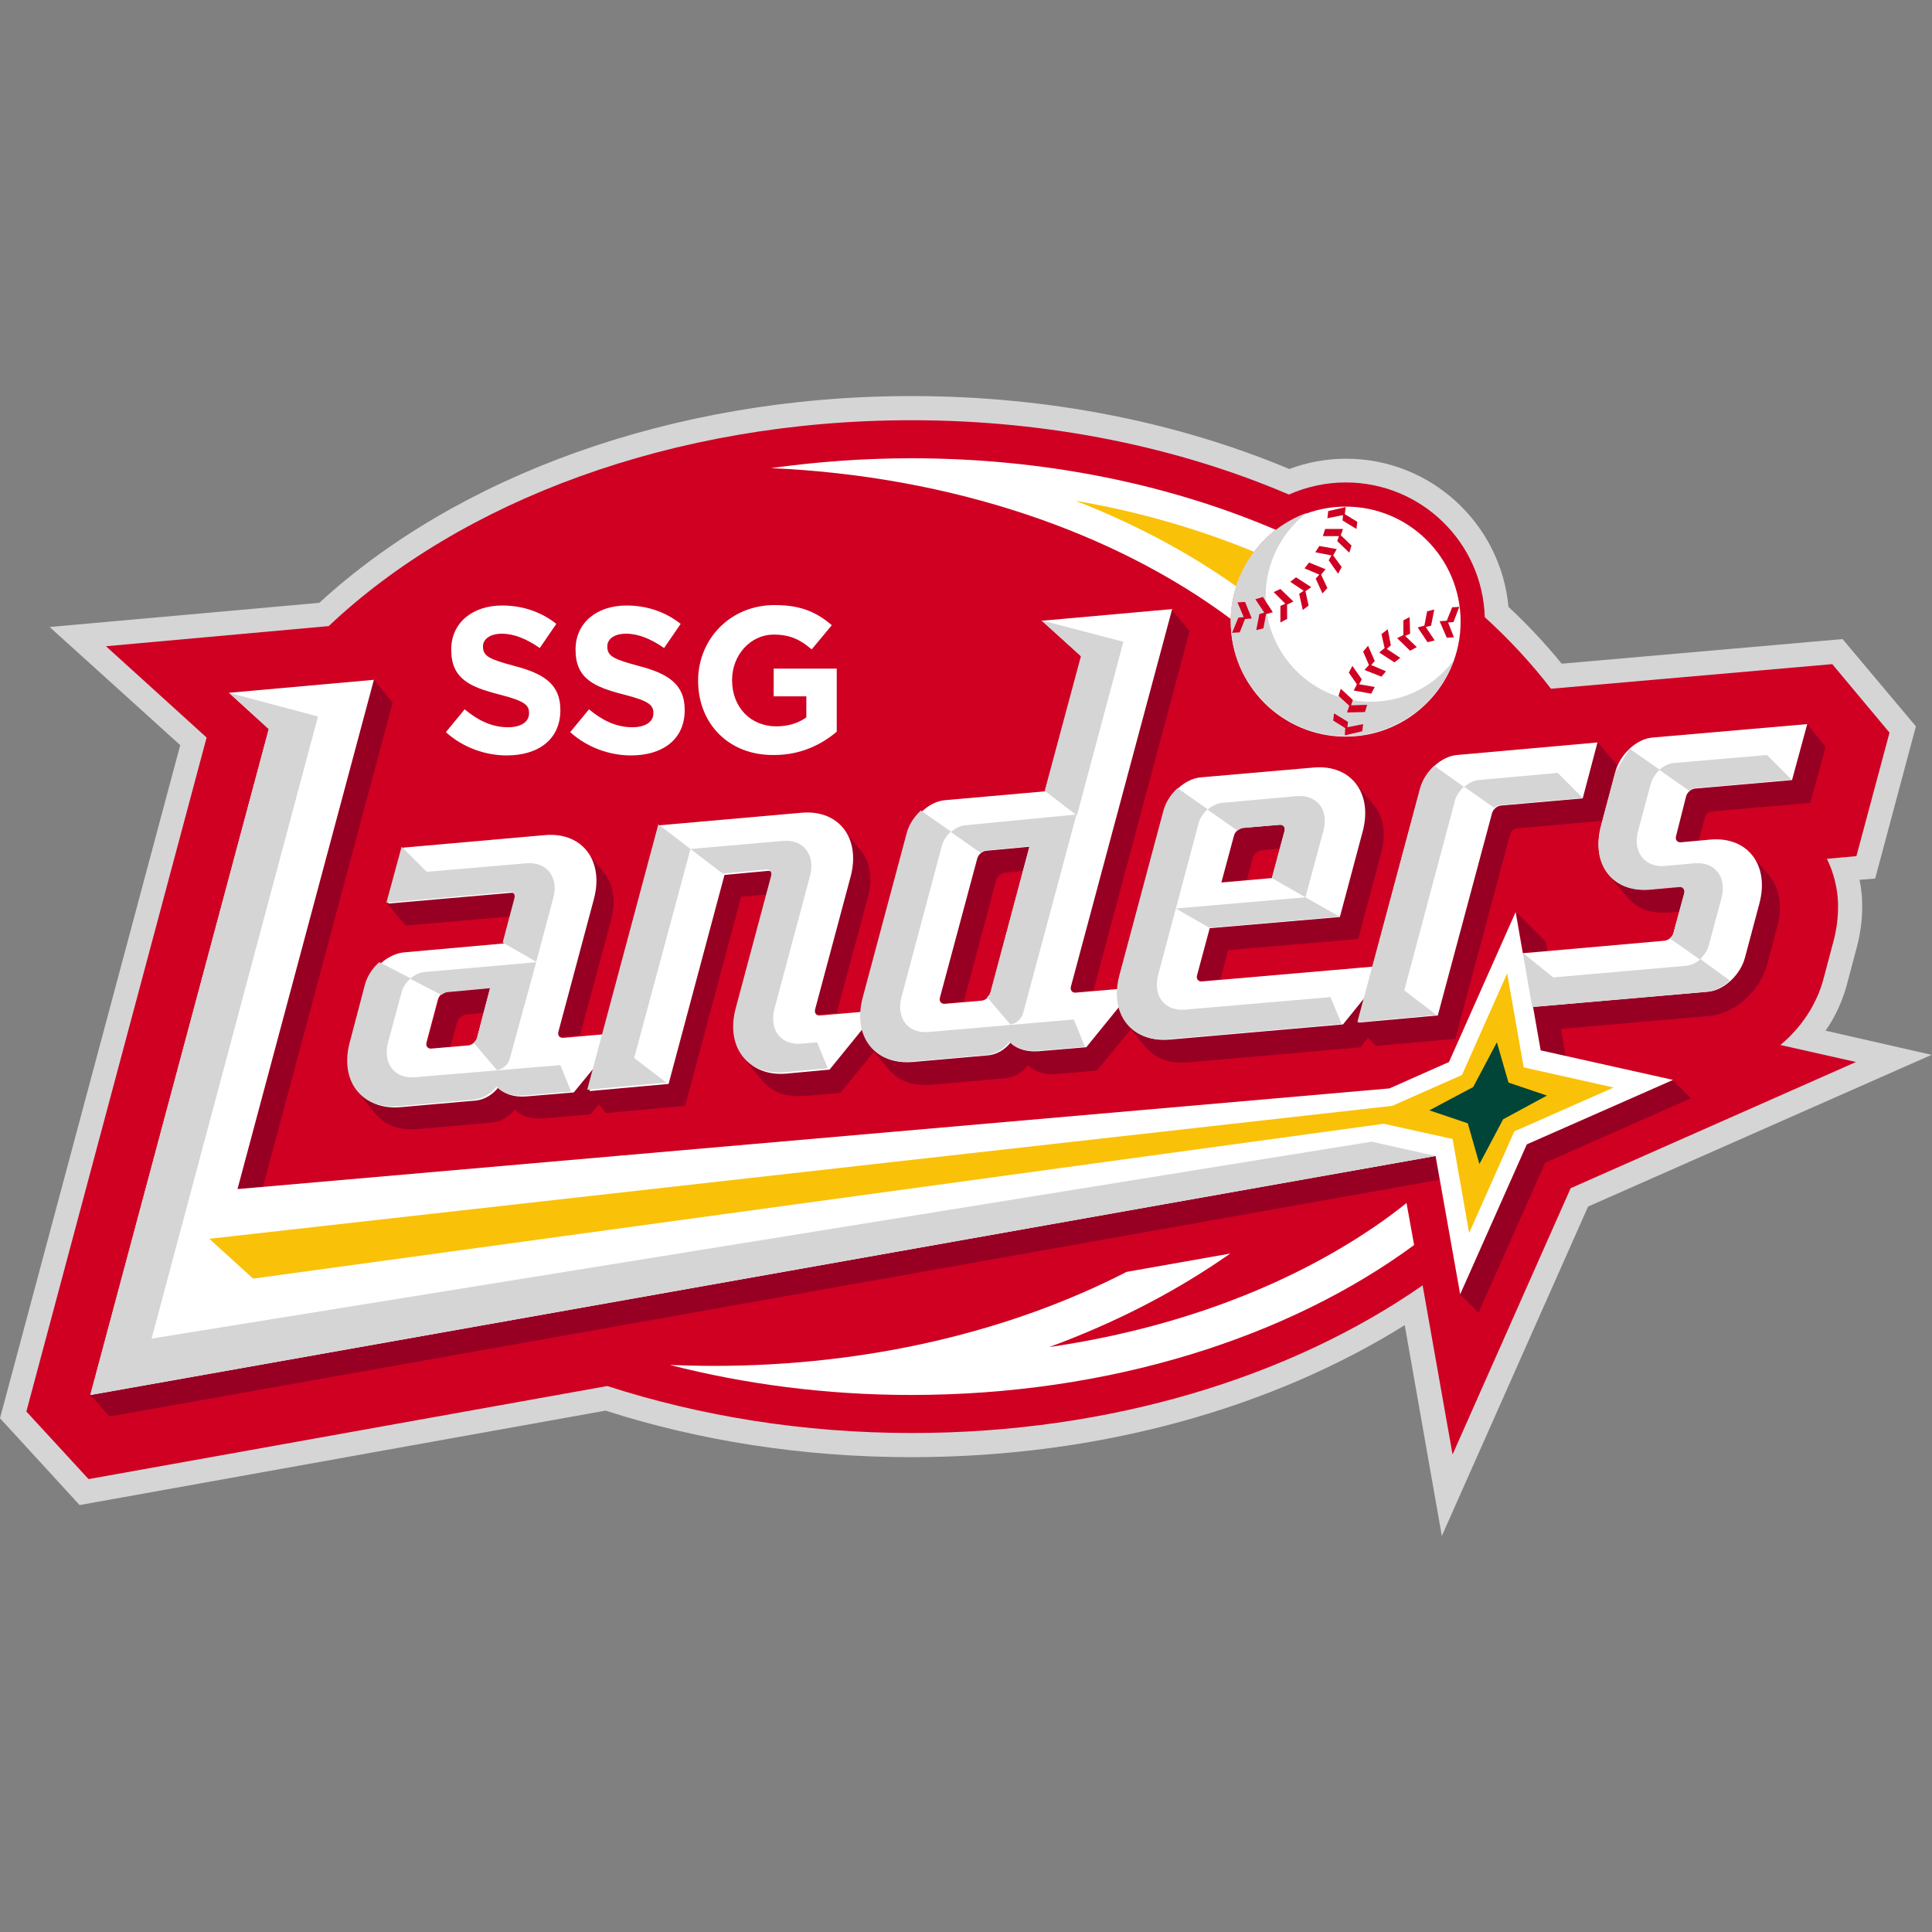<svg width="200" height="200" viewBox="0 0 200 200" fill="none" xmlns="http://www.w3.org/2000/svg">
<rect x="0" y="0" width="200" height="200" fill="#808080" stroke="none"/>
<g clip-path="url(#clip0_463_17063)">
<path d="M188.981 106.695C190 105.258 190.741 103.59 191.204 101.876L192.222 98.031C192.593 96.641 192.778 95.205 192.778 93.815C192.778 92.888 192.685 91.962 192.5 91.082L194.12 90.943L198.333 75.191L190.741 66.157L161.667 68.705C160 66.666 158.148 64.674 156.157 62.821C155.37 54.25 148.148 47.486 139.352 47.486C137.269 47.486 135.324 47.857 133.472 48.552C121.944 43.733 108.611 41 94.352 41C69.444 41 47.222 49.386 33.056 62.404L5.139 64.906L18.657 77.137L0 146.815L8.241 155.803L62.685 146.028C72.361 149.132 83.056 150.846 94.352 150.846C113.889 150.846 131.759 145.704 145.417 137.179L149.259 159L164.398 124.902L199.954 109.196L188.981 106.695Z" fill="#D5D5D6"/>
<path d="M195.601 75.84L189.675 68.751L160.555 71.299C158.564 68.705 156.249 66.203 153.703 63.887C153.471 56.15 147.129 49.942 139.305 49.942C137.221 49.942 135.23 50.405 133.425 51.193C122.036 46.328 108.656 43.502 94.351 43.502C69.629 43.502 47.684 51.888 34.027 64.813L10.971 66.898L21.388 76.349L2.73 146.121L9.166 153.116L62.869 143.48C72.453 146.584 83.147 148.345 94.397 148.345C114.999 148.345 133.703 142.507 147.268 133.056L150.369 150.568L162.592 123.003L192.129 109.938L184.305 108.177C186.434 106.417 188.101 103.961 188.795 101.228L189.814 97.383C190.138 96.178 190.277 94.974 190.277 93.815C190.277 92.564 190.045 91.36 189.675 90.248C189.536 89.785 189.305 89.321 189.119 88.904L192.175 88.626L195.601 75.84Z" fill="#CF0022"/>
<path d="M142.361 126.94C133.009 133.334 121.342 137.596 108.611 139.449C115.046 137.086 121.018 134.075 126.342 130.461C126.666 130.23 127.037 129.998 127.361 129.766L116.62 131.666C104.722 137.781 89.953 141.395 73.889 141.395C72.361 141.395 70.833 141.349 69.352 141.302C77.129 143.294 85.555 144.406 94.305 144.406C114.907 144.406 133.426 138.43 146.389 128.886L145.602 124.531C144.629 125.319 143.518 126.153 142.361 126.94Z" fill="white"/>
<path d="M9.352 144.406L11.342 146.63L149.027 122.122L148.611 119.666L9.352 144.406ZM158.055 118.462L151.157 133.982L153.055 135.882L159.953 120.361L175.046 113.69L173.148 111.791L158.055 118.462ZM187.083 74.959L185.509 80.75L175.463 81.63C175.046 81.677 174.629 82.047 174.537 82.464L173.426 86.541C173.333 86.958 173.565 87.282 173.935 87.236L175.833 87.051L176.481 84.642C176.574 84.225 176.898 84.04 177.222 83.993L187.407 83.113L188.981 77.322L187.083 74.959ZM124.444 101.552L126.342 101.367L127.129 98.355L140.602 97.197L142.963 88.348C143.148 87.653 143.24 87.004 143.24 86.402C143.24 85.8 143.148 85.198 142.963 84.688C142.777 84.178 142.546 83.715 142.176 83.298C141.852 82.928 140.648 81.491 140.277 81.074C141.203 82.279 141.527 84.04 140.972 86.032L138.611 94.88L125.139 96.039L123.842 100.857C123.796 101.274 124.027 101.598 124.444 101.552Z" fill="#970022"/>
<path d="M156.992 85.754L165.835 84.966L167.177 79.87C167.224 79.639 167.316 79.453 167.409 79.222L165.372 76.812L163.844 82.604L155.233 83.345C154.816 83.391 154.4 83.762 154.307 84.179L148.705 105.073L140.511 105.814L141.251 103.081L138.89 106L120.927 107.575C118.196 107.807 116.251 106.417 115.742 104.147L112.316 108.363L107.363 108.78C106.113 108.872 105.094 108.548 104.492 107.853C103.937 108.594 103.057 109.15 102.224 109.196L94.353 109.891C91.622 110.123 89.677 108.733 89.168 106.463L85.742 110.679L81.251 111.096C79.4 111.235 77.918 110.679 76.992 109.567C77.363 110.03 78.566 111.467 78.89 111.837C79.214 112.208 79.585 112.532 80.001 112.81C80.418 113.042 80.927 113.273 81.437 113.366C81.992 113.459 82.548 113.505 83.196 113.459L86.992 113.134L90.464 108.872C90.974 109.474 91.761 110.401 91.992 110.679C92.316 111.05 92.687 111.374 93.103 111.652C93.52 111.884 94.029 112.115 94.538 112.208C95.094 112.301 95.65 112.347 96.298 112.301L104.168 111.606C105.001 111.513 105.881 111.003 106.437 110.262C107.038 110.911 108.011 111.281 109.307 111.189L113.566 110.818L117.038 106.556C117.548 107.158 118.335 108.085 118.566 108.363C118.89 108.733 119.261 109.057 119.677 109.335C120.094 109.567 120.603 109.799 121.113 109.891C121.668 109.984 122.224 110.03 122.872 109.984L140.835 108.409L141.622 107.436L142.455 108.27L150.65 107.529L156.298 86.449C156.39 86.032 156.714 85.8 156.992 85.754ZM183.288 90.804C182.964 90.433 181.761 88.997 181.39 88.58C182.316 89.785 182.64 91.545 182.085 93.537L180.603 99.097C180.14 100.904 178.381 102.525 176.761 102.664L158.659 104.239L159.446 108.733L162.085 109.335L161.576 106.509L176.946 105.166C179.631 104.934 182.224 102.571 182.964 99.745L183.983 95.9C184.168 95.205 184.261 94.556 184.261 93.954C184.261 93.352 184.168 92.75 183.983 92.24C183.844 91.684 183.613 91.221 183.288 90.804Z" fill="#970022"/>
<path d="M157.684 98.633L160.184 98.448L159.999 97.475L156.943 94.417L157.684 98.633ZM166.48 90.525C166.804 90.942 168.101 92.425 168.425 92.842C168.749 93.212 169.119 93.537 169.536 93.815C169.952 94.046 170.462 94.278 170.971 94.371C171.526 94.463 172.082 94.51 172.73 94.463L173.888 94.371L174.397 92.564C174.489 92.147 174.258 91.823 173.888 91.869L170.832 92.147C168.888 92.24 167.406 91.637 166.48 90.525ZM111.295 102.71L113.193 102.525L123.147 65.322L121.202 63.006L110.739 102.015C110.647 102.432 110.878 102.756 111.295 102.71ZM129.675 88.858C129.767 88.441 130.184 88.07 130.601 88.023L132.452 87.838L132.962 86.031C133.054 85.614 132.823 85.29 132.452 85.336L128.656 85.661C128.239 85.707 127.823 86.078 127.73 86.495L126.434 91.313L129.073 91.081L129.675 88.858ZM40.647 72.735L38.702 70.372L24.582 123.095L27.221 122.863L40.647 72.735ZM51.341 112.485C50.786 113.227 49.906 113.782 49.073 113.829L41.202 114.524C39.443 114.663 37.962 114.153 37.036 113.088L38.841 115.265C39.165 115.636 39.536 115.96 39.952 116.238C40.369 116.47 40.878 116.701 41.388 116.794C41.943 116.887 42.499 116.933 43.147 116.887L51.017 116.192C51.85 116.099 52.73 115.589 53.286 114.848C53.888 115.497 54.86 115.867 56.156 115.775L61.11 115.358L61.989 114.292L62.73 115.219L70.925 114.477L76.712 92.842L79.304 92.61L79.814 90.803C79.906 90.386 79.675 90.062 79.304 90.108L74.814 90.525L68.98 112.068L60.786 112.81L61.526 110.076L59.165 112.949L54.212 113.365C52.915 113.504 51.897 113.134 51.341 112.485ZM52.776 94.88L53.286 93.073C53.378 92.656 53.147 92.332 52.776 92.379L40.045 93.49L41.989 95.807L52.776 94.88Z" fill="#970022"/>
<path d="M44.721 108.547L46.62 108.362L47.314 105.86C47.407 105.443 47.823 105.073 48.24 105.026L50.092 104.841L50.786 102.293L46.296 102.71C45.879 102.756 45.462 103.127 45.37 103.544L44.212 107.899C44.073 108.269 44.305 108.594 44.721 108.547ZM97.87 103.868L99.768 103.683L103.101 91.174C103.194 90.757 103.61 90.386 104.027 90.34L105.879 90.155L106.573 87.606L102.083 88.023C101.666 88.07 101.249 88.44 101.157 88.857L97.314 103.173C97.222 103.59 97.453 103.914 97.87 103.868ZM58.147 107.343L60.046 107.157L63.24 95.297C63.425 94.602 63.518 93.954 63.518 93.351C63.518 92.749 63.425 92.147 63.24 91.637C63.055 91.127 62.823 90.664 62.453 90.247C62.129 89.877 60.925 88.44 60.555 88.023C61.481 89.228 61.805 90.989 61.249 92.981L57.592 106.648C57.499 107.065 57.731 107.389 58.147 107.343ZM84.722 105.026L86.62 104.841L89.814 92.981C89.999 92.286 90.092 91.637 90.092 91.035C90.092 90.433 89.999 89.83 89.814 89.321C89.629 88.811 89.397 88.348 89.027 87.931C88.703 87.56 87.499 86.124 87.129 85.707C88.055 86.912 88.379 88.672 87.823 90.664L84.166 104.331C84.073 104.748 84.305 105.073 84.722 105.026Z" fill="#970022"/>
<path d="M174.537 82.465C174.629 82.048 175.046 81.677 175.463 81.631L185.509 80.751L187.083 74.96L171.065 76.35C169.398 76.489 167.685 78.11 167.222 79.917L165.74 85.476C164.676 89.461 166.944 92.426 170.787 92.055L173.842 91.777C174.259 91.731 174.49 92.055 174.352 92.472L173.24 96.549C173.148 96.966 172.731 97.337 172.315 97.383L157.639 98.68L156.898 94.418L150 109.938L143.842 112.671L24.583 123.095L38.703 70.373L23.703 71.717L27.824 75.469L9.352 144.407L148.611 119.667L151.157 133.983L158.055 118.463L173.194 111.791L159.49 108.733L158.703 104.24L176.805 102.664C178.472 102.525 180.185 100.904 180.648 99.097L182.129 93.538C183.194 89.553 180.926 86.588 177.083 86.912L174.027 87.191C173.611 87.237 173.379 86.912 173.518 86.496L174.537 82.465Z" fill="white"/>
<path d="M139.304 76.257C145.876 76.257 151.203 70.926 151.203 64.35C151.203 57.774 145.876 52.443 139.304 52.443C132.733 52.443 127.406 57.774 127.406 64.35C127.406 70.926 132.733 76.257 139.304 76.257Z" fill="white"/>
<path d="M132.082 54.852C121.156 50.173 108.24 47.44 94.351 47.44C89.351 47.44 84.49 47.81 79.814 48.459C98.61 49.293 115.416 55.13 127.406 64.072C127.499 60.319 129.304 56.983 132.082 54.852ZM163.841 82.65L165.369 76.858L150.832 78.156C149.166 78.295 147.453 79.916 146.99 81.723L142.082 100.069L124.443 101.598C124.027 101.644 123.795 101.32 123.934 100.903L125.23 96.085L138.703 94.927L141.064 86.078C142.129 82.094 139.86 79.129 136.017 79.453L124.304 80.472C122.638 80.611 120.925 82.233 120.462 84.039L115.925 100.996C115.786 101.459 115.74 101.922 115.693 102.386L111.388 102.756C110.971 102.803 110.74 102.478 110.879 102.061L121.341 63.052L107.869 64.257L111.99 68.01L108.286 81.908L97.823 82.835C96.156 82.974 94.443 84.595 93.98 86.402L89.443 103.359C89.304 103.822 89.258 104.285 89.212 104.748L84.906 105.119C84.49 105.165 84.258 104.841 84.397 104.424L88.054 90.757C89.119 86.773 86.851 83.808 83.008 84.132L68.332 85.429L62.545 107.065L58.332 107.436C57.916 107.482 57.684 107.158 57.823 106.741L61.48 93.073C62.545 89.089 60.277 86.124 56.434 86.448L41.758 87.746L40.184 93.537L52.916 92.425C53.332 92.379 53.564 92.703 53.425 93.12L52.221 97.66L41.851 98.587C40.184 98.726 38.425 100.255 37.962 102.015L36.388 107.991C35.323 111.976 37.592 114.941 41.434 114.617L49.304 113.922C50.138 113.829 51.017 113.319 51.573 112.578C52.175 113.227 53.147 113.597 54.443 113.505L59.397 113.088L61.758 110.215L61.017 112.949L69.212 112.207L74.999 90.572L79.49 90.155C79.906 90.109 80.138 90.433 79.999 90.85L76.341 104.517C75.277 108.501 77.545 111.466 81.388 111.142L85.879 110.725L89.304 106.509C89.814 108.779 91.758 110.169 94.49 109.937L102.36 109.242C103.193 109.15 104.073 108.64 104.629 107.899C105.23 108.547 106.203 108.918 107.499 108.825L112.453 108.408L115.879 104.192C116.388 106.463 118.332 107.852 121.064 107.621L139.027 106.046L141.388 103.127L140.647 105.86L148.841 105.119L154.443 84.225C154.536 83.808 154.953 83.437 155.369 83.391L163.841 82.65ZM127.73 86.541C127.823 86.124 128.24 85.754 128.656 85.707L132.453 85.383C132.869 85.337 133.101 85.661 132.962 86.078L131.666 90.896L126.434 91.359L127.73 86.541ZM49.397 107.389C49.304 107.806 48.888 108.177 48.471 108.223L44.675 108.547C44.258 108.594 44.027 108.269 44.166 107.852L45.323 103.498C45.416 103.081 45.832 102.71 46.249 102.664L50.74 102.247L49.397 107.389ZM102.545 102.756C102.453 103.173 102.036 103.544 101.619 103.59L97.823 103.915C97.406 103.961 97.175 103.637 97.314 103.22L101.156 88.904C101.249 88.487 101.666 88.116 102.082 88.07L106.573 87.653L102.545 102.756Z" fill="white"/>
<path d="M42.963 111.513C40.834 111.698 39.584 110.077 40.186 107.853L41.575 102.71C41.713 102.154 42.084 101.645 42.501 101.274L39.26 99.606C38.565 100.209 38.01 101.043 37.778 101.923L36.204 107.899C35.139 111.883 37.408 114.849 41.251 114.524L49.121 113.829C49.954 113.737 50.834 113.227 51.389 112.486C51.991 113.134 52.963 113.505 54.26 113.412L59.121 112.995L58.01 110.262L42.963 111.513ZM71.482 87.885L68.149 85.337L60.788 112.81L68.982 112.069L65.649 109.521L71.482 87.885ZM107.778 64.211L111.899 67.917L108.149 81.862L111.482 84.41L116.297 66.435L107.778 64.211ZM135.139 92.889L121.713 94.047L125.186 96.039L138.658 94.881L135.139 92.889ZM148.473 79.268C147.778 79.916 147.223 80.75 146.991 81.677L140.51 105.814L148.704 105.073L145.371 102.525L150.602 82.928C150.741 82.372 151.112 81.862 151.528 81.445L148.473 79.268ZM153.056 80.75C152.547 80.797 152.038 81.075 151.575 81.445L154.676 83.623C154.862 83.484 155.047 83.391 155.232 83.345L163.843 82.604L161.25 80.009L153.056 80.75ZM84.584 107.899L82.963 108.038C80.834 108.223 79.584 106.602 80.186 104.378L83.843 90.711C84.445 88.534 83.195 86.866 81.065 87.051L71.482 87.885L74.815 90.433L79.306 90.016C79.723 89.97 79.954 90.294 79.815 90.711L76.158 104.378C75.093 108.362 77.362 111.328 81.204 111.003L85.695 110.586L84.584 107.899Z" fill="#D5D5D6"/>
<path d="M55.509 99.607L43.935 100.626C43.426 100.672 42.87 100.95 42.454 101.321L45.694 102.989C45.88 102.85 46.065 102.757 46.25 102.711L50.741 102.294L49.398 107.39C49.352 107.575 49.213 107.807 49.028 107.946L51.435 110.772C52.037 110.726 52.639 110.17 52.778 109.567L55.509 99.607ZM54.491 89.368L44.167 90.248L41.574 87.654L40 93.445L52.731 92.333C53.148 92.287 53.38 92.611 53.241 93.028L52.037 97.568L55.509 99.56L57.269 92.981C57.87 90.85 56.62 89.183 54.491 89.368ZM134.213 82.418L126.481 83.114C125.972 83.16 125.463 83.438 125 83.808L128.102 85.986C128.287 85.847 128.472 85.754 128.657 85.708L132.454 85.384C132.87 85.337 133.102 85.662 132.963 86.079L131.667 90.897L135.139 92.889L136.991 86.032C137.593 83.855 136.343 82.233 134.213 82.418ZM182.917 78.156L173.241 78.99C172.731 79.037 172.222 79.314 171.759 79.685L174.861 81.863C175.046 81.724 175.231 81.631 175.417 81.585L185.463 80.704L182.917 78.156Z" fill="#D5D5D6"/>
<path d="M168.702 77.507L171.804 79.684C171.387 80.101 171.017 80.611 170.878 81.167L169.582 85.985C168.98 88.162 170.23 89.83 172.36 89.645L175.415 89.367C177.545 89.182 178.795 90.803 178.193 93.027L176.897 97.845C176.758 98.401 176.387 98.911 175.971 99.328L172.869 97.15C173.054 97.011 173.147 96.826 173.239 96.594L174.35 92.517C174.443 92.1 174.212 91.776 173.841 91.823L170.786 92.1C166.943 92.425 164.675 89.506 165.739 85.522L167.221 79.916" fill="#D5D5D6"/>
<path d="M176.019 99.282C175.602 99.699 175.046 99.93 174.537 99.977L160.787 101.181L157.639 98.633L158.611 104.239L176.713 102.664C177.546 102.571 178.38 102.154 179.074 101.505L176.019 99.282ZM111.158 105.536L96.111 106.833C93.982 107.019 92.732 105.397 93.334 103.173L97.5 87.56C97.639 87.004 98.01 86.495 98.426 86.078L95.324 83.9C94.63 84.549 94.074 85.383 93.843 86.309L89.306 103.266C88.241 107.25 90.51 110.215 94.352 109.891L102.222 109.196C103.056 109.103 103.935 108.594 104.491 107.853C105.093 108.501 106.065 108.872 107.361 108.779L112.315 108.362L111.158 105.536ZM137.732 103.22L122.685 104.517C120.556 104.702 119.306 103.081 119.908 100.857L124.074 85.244C124.213 84.688 124.584 84.178 125 83.761L121.898 81.584C121.204 82.233 120.648 83.067 120.417 83.993L115.88 100.95C114.815 104.934 117.084 107.899 120.926 107.575L138.889 105.999L137.732 103.22Z" fill="#D5D5D6"/>
<path d="M148.611 119.666L141.99 118.184L15.694 138.569L32.916 74.171L23.703 71.716L27.824 75.469L9.352 144.406L148.611 119.666Z" fill="#D5D5D6"/>
<path d="M99.907 85.429C99.398 85.476 98.889 85.754 98.426 86.124L101.528 88.302C101.713 88.163 101.898 88.07 102.083 88.024L106.574 87.607L102.546 102.664C102.5 102.849 102.361 103.081 102.176 103.22L104.583 106.046C105.185 105.999 105.787 105.443 105.926 104.841L111.435 84.317L99.907 85.429Z" fill="#D5D5D6"/>
<path d="M157.733 110.494L156.02 100.765L151.344 111.281L144.122 114.478L21.668 128.238L26.205 132.361L143.242 116.331L150.372 117.906L152.085 127.635L156.761 117.119L167.038 112.579L157.733 110.494Z" fill="#FAC109"/>
<path d="M154.956 107.899L156.159 112.069L160.141 113.413L155.604 115.868L153.15 120.501L151.946 116.285L147.965 114.941L152.502 112.532L154.956 107.899Z" fill="#004537"/>
<path d="M129.816 57.122C124.075 54.76 117.872 52.953 111.344 51.841C117.409 54.204 123.01 57.169 127.964 60.69C128.381 59.392 129.029 58.188 129.816 57.122Z" fill="#FAC109"/>
<path d="M141.897 72.643C135.878 72.643 131.017 67.778 131.017 61.755C131.017 58.234 132.684 55.084 135.277 53.092C130.693 54.76 127.406 59.161 127.406 64.303C127.406 70.882 132.73 76.21 139.304 76.21C144.443 76.21 148.841 72.921 150.508 68.334C148.517 70.975 145.416 72.643 141.897 72.643Z" fill="#D5D5D6"/>
<path d="M142.315 68.426L141.621 66.851L141.112 67.454L141.714 68.843L141.251 69.353L143.01 70.048L143.473 69.492L141.945 68.843L142.315 68.426ZM143.982 66.805L143.658 65.137L143.01 65.647L143.334 67.083L142.778 67.546L144.352 68.565L144.954 68.102L143.565 67.176L143.982 66.805ZM145.973 65.6L145.927 63.886L145.278 64.21V65.739L144.63 66.064L145.973 67.361L146.667 66.99L145.464 65.832L145.973 65.6ZM148.149 64.766L148.473 63.099L147.732 63.284L147.454 64.766L146.76 64.952L147.778 66.481L148.519 66.295L147.593 64.905L148.149 64.766ZM150.464 64.396L151.065 62.821L150.325 62.867L149.769 64.257L149.028 64.303L149.769 66.017L150.51 65.971L149.908 64.442L150.464 64.396ZM140.973 70.326L140.001 68.936L139.63 69.631L140.464 70.835L140.139 71.484L141.945 71.808L142.315 71.114L140.695 70.835L140.973 70.326ZM140.047 72.457L138.797 71.299L138.565 72.04L139.677 73.059L139.445 73.754L141.297 73.708L141.528 72.967L139.862 73.013L140.047 72.457ZM139.538 74.727L138.102 73.847L138.01 74.588L139.26 75.376L139.214 76.117L141.019 75.7L141.112 74.959L139.491 75.283L139.538 74.727ZM137.223 58.929L135.51 58.234L135.047 58.836L136.575 59.485L136.204 59.902L136.899 61.431L137.408 60.875L136.76 59.485L137.223 58.929ZM134.167 59.763L133.565 60.226L134.954 61.153L134.491 61.477L134.862 63.145L135.464 62.682L135.139 61.199L135.741 60.782L134.167 59.763ZM132.547 60.968L131.852 61.292L133.056 62.496L132.547 62.728V64.442L133.241 64.072V62.589L133.889 62.265L132.547 60.968ZM130.741 61.801L129.954 62.033L130.88 63.423L130.371 63.562L130.047 65.23L130.788 65.044L131.065 63.562L131.76 63.377L130.741 61.801ZM128.889 62.311L128.102 62.357L128.751 63.886L128.195 63.932L127.547 65.508L128.334 65.461L128.889 64.072L129.584 64.025L128.889 62.311ZM138.519 59.392L138.889 58.697L138.01 57.493L138.38 56.844L136.575 56.52L136.158 57.169L137.825 57.493L137.547 58.002L138.519 59.392ZM138.427 56.01L139.677 57.215L139.908 56.474L138.797 55.408L139.028 54.759H137.176L136.945 55.501H138.612L138.427 56.01ZM138.982 53.879L140.417 54.759L140.51 54.018L139.214 53.23L139.306 52.489L137.501 52.906L137.408 53.648L139.028 53.323L138.982 53.879Z" fill="#CF0022"/>
<path d="M46.156 75.793L48.101 73.43C49.443 74.542 50.879 75.284 52.591 75.284C53.934 75.284 54.767 74.728 54.767 73.847V73.801C54.767 72.967 54.258 72.55 51.712 71.901C48.656 71.114 46.712 70.28 46.712 67.269V67.222C46.712 64.489 48.888 62.682 51.99 62.682C54.166 62.682 56.064 63.377 57.591 64.582L55.879 67.083C54.536 66.157 53.24 65.601 51.943 65.601C50.693 65.601 49.999 66.203 49.999 66.898V66.944C49.999 67.917 50.647 68.242 53.24 68.936C56.295 69.724 58.008 70.836 58.008 73.477V73.523C58.008 76.534 55.74 78.202 52.453 78.202C50.277 78.202 47.962 77.415 46.156 75.793ZM59.027 75.793L60.971 73.43C62.314 74.542 63.749 75.284 65.462 75.284C66.804 75.284 67.638 74.728 67.638 73.847V73.801C67.638 72.967 67.129 72.55 64.582 71.901C61.527 71.114 59.582 70.28 59.582 67.269V67.222C59.582 64.489 61.758 62.682 64.86 62.682C67.036 62.682 68.934 63.377 70.462 64.582L68.749 67.083C67.406 66.157 66.11 65.601 64.814 65.601C63.517 65.601 62.869 66.203 62.869 66.898V66.944C62.869 67.917 63.517 68.242 66.11 68.936C69.165 69.724 70.879 70.836 70.879 73.477V73.523C70.879 76.534 68.61 78.202 65.323 78.202C63.147 78.202 60.832 77.415 59.027 75.793ZM72.267 70.465C72.267 66.157 75.601 62.636 80.184 62.636C82.915 62.636 84.536 63.377 86.11 64.721L84.027 67.222C82.869 66.249 81.851 65.694 80.091 65.694C77.684 65.694 75.786 67.825 75.786 70.373V70.419C75.786 73.199 77.684 75.191 80.369 75.191C81.573 75.191 82.638 74.867 83.471 74.264V72.087H80.091V69.215H86.619V75.747C85.091 77.044 82.915 78.156 80.184 78.156C75.508 78.249 72.267 74.959 72.267 70.465Z" fill="white"/>
</g>
<defs>
<clipPath id="clip0_463_17063">
<rect width="200" height="118" fill="white" transform="translate(0 41)"/>
</clipPath>
</defs>
</svg>

